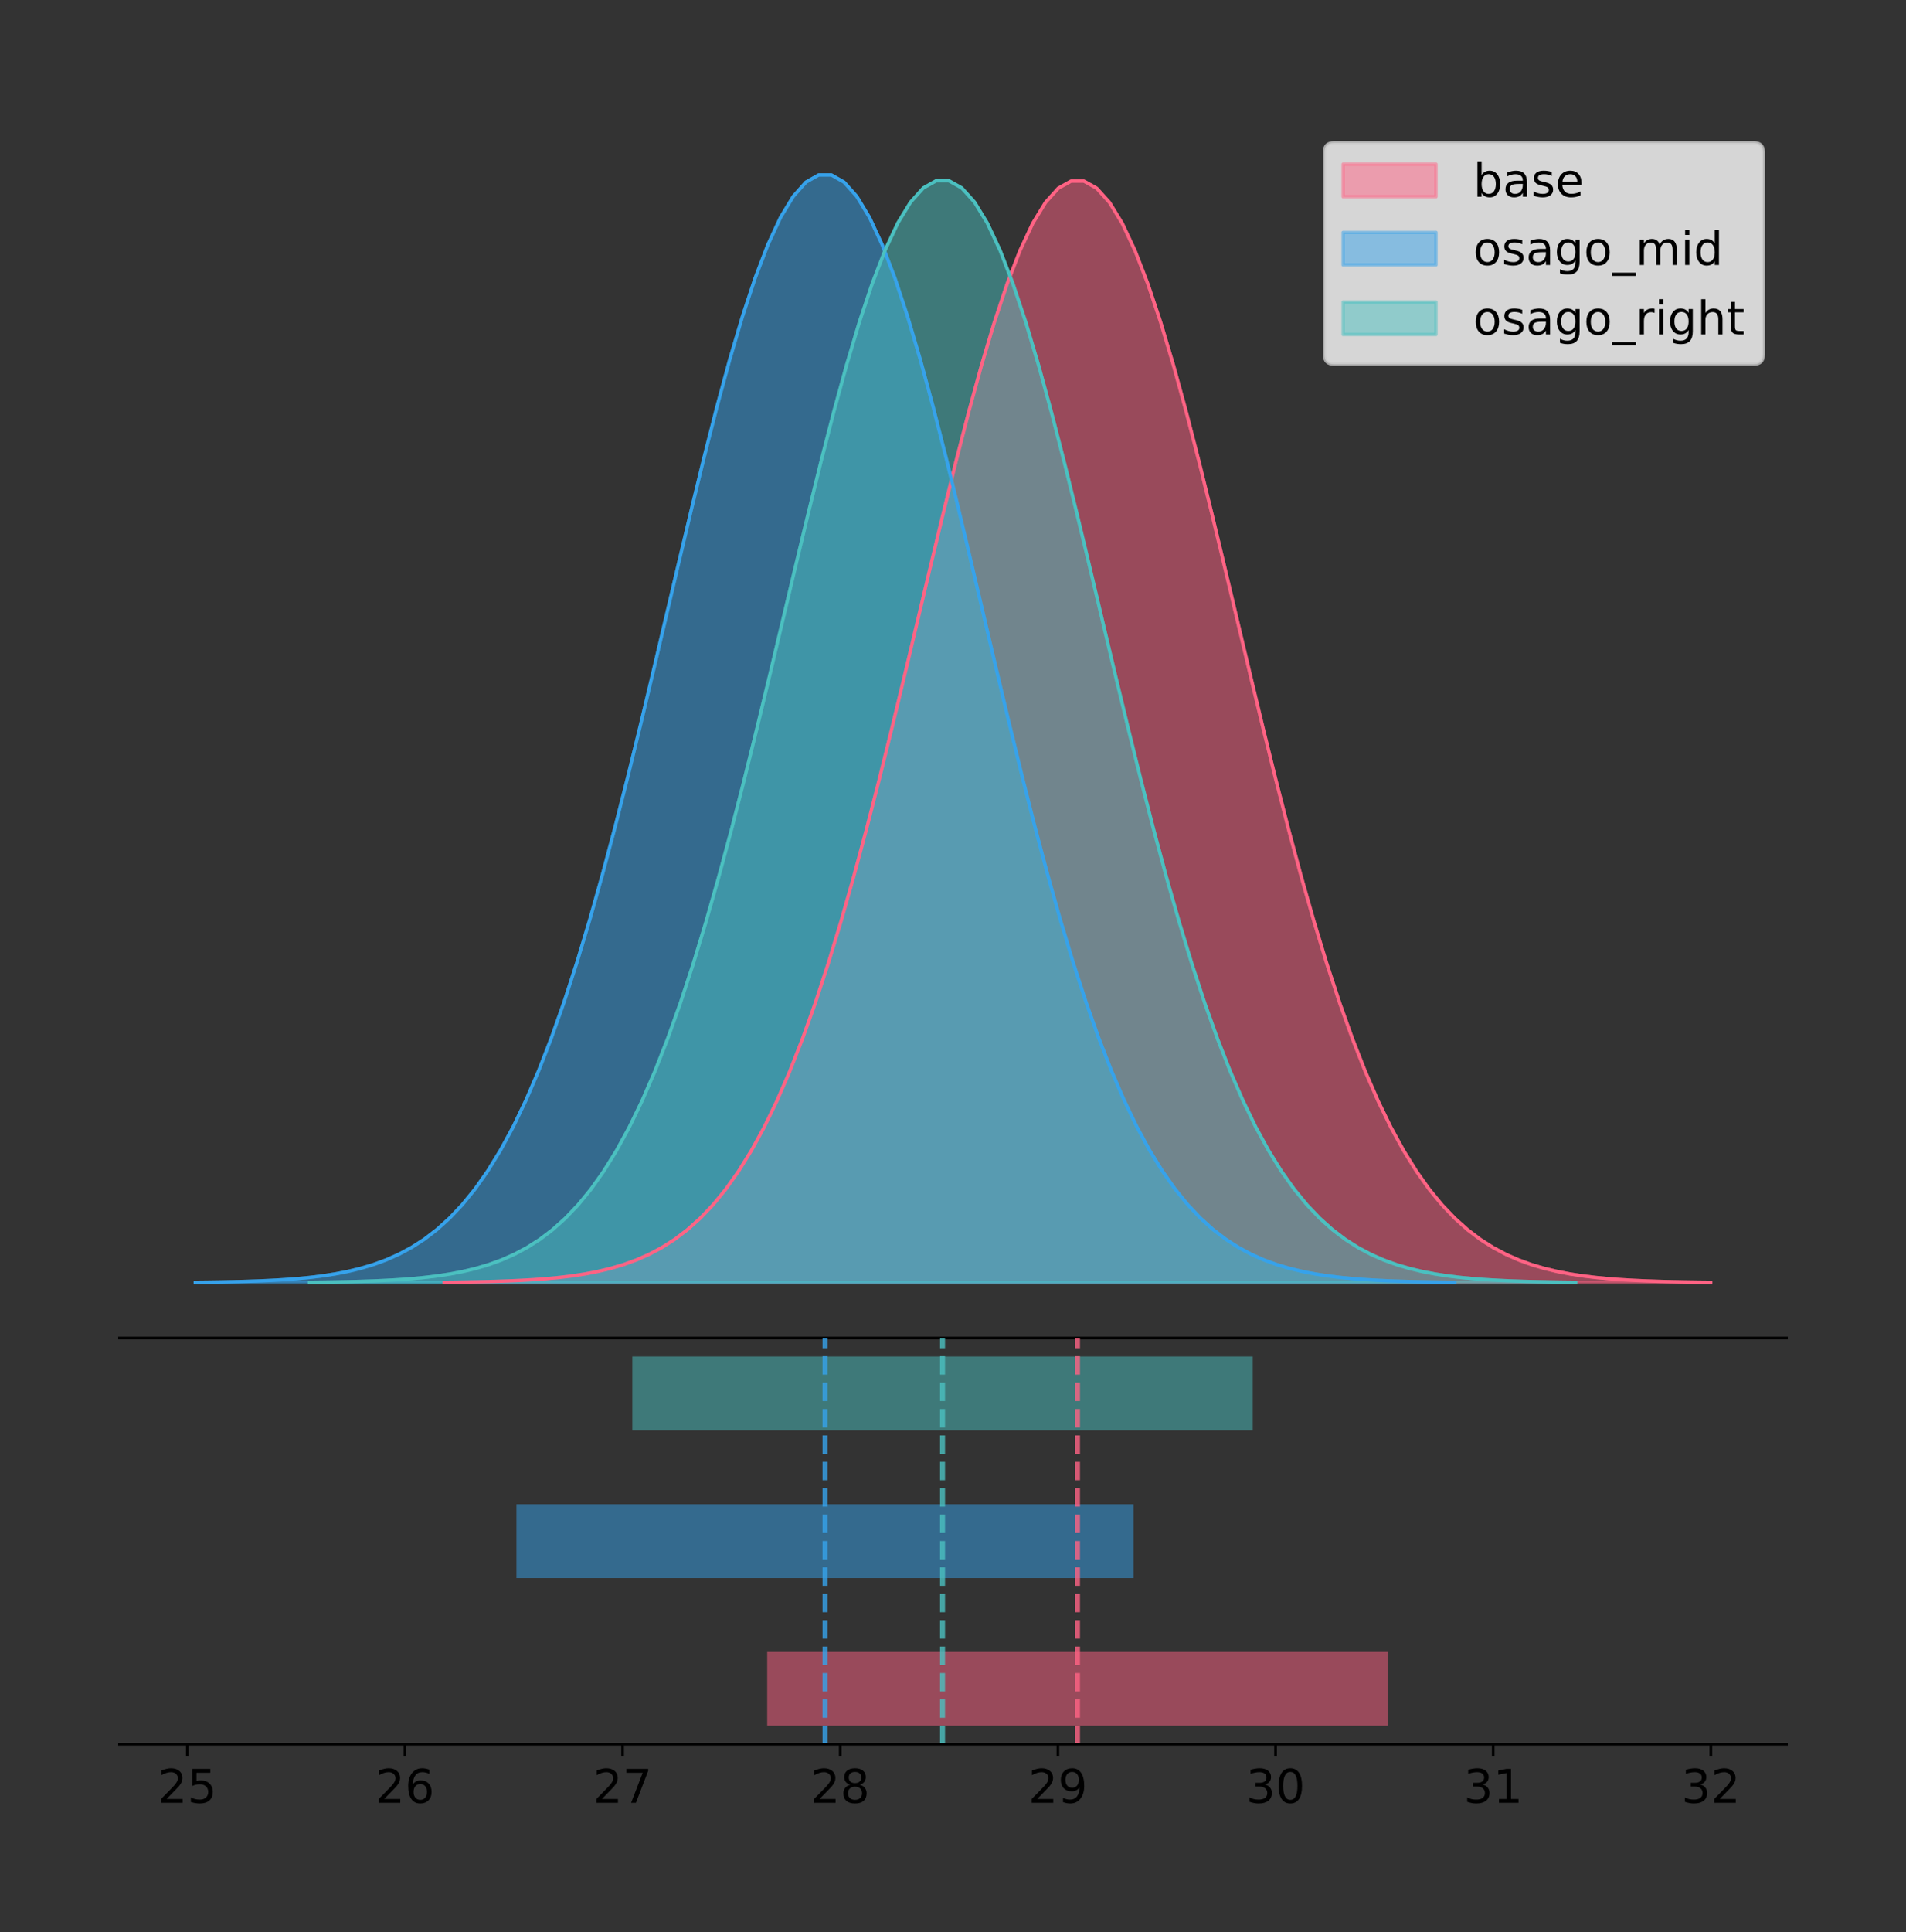 <?xml version="1.0" encoding="utf-8" standalone="no"?>
<!DOCTYPE svg PUBLIC "-//W3C//DTD SVG 1.1//EN"
  "http://www.w3.org/Graphics/SVG/1.1/DTD/svg11.dtd">
<!-- Created with matplotlib (https://matplotlib.org/) -->
<svg height="581.789pt" version="1.1" viewBox="0 0 574.2 581.789" width="574.2pt" xmlns="http://www.w3.org/2000/svg" xmlns:xlink="http://www.w3.org/1999/xlink">
 <rect x="0" y="0" width="574.2" height="581.789" fill="#333333" stroke="none"/>
 <defs>
  <style type="text/css">
*{stroke-linecap:butt;stroke-linejoin:round;}
  </style>
 </defs>
 <g id="figure_1">
  <g id="patch_1">
   <path d="M 0 581.789 
L 574.2 581.789 
L 574.2 0 
L 0 0 
z
" style="fill:none;"/>
  </g>
  <g id="axes_1">
   <g id="patch_2">
    <path d="M 36 402.93 
L 538.2 402.93 
L 538.2 36 
L 36 36 
z
" style="fill:none;"/>
   </g>
   <g id="PolyCollection_1">
    <defs>
     <path d="M 133.834 -195.538 
L 133.834 -195.649 
L 137.688 -195.691 
L 141.542 -195.748 
L 145.396 -195.823 
L 149.25 -195.923 
L 153.104 -196.055 
L 156.958 -196.227 
L 160.812 -196.45 
L 164.666 -196.738 
L 168.52 -197.106 
L 172.373 -197.574 
L 176.227 -198.164 
L 180.081 -198.904 
L 183.935 -199.824 
L 187.789 -200.96 
L 191.643 -202.352 
L 195.497 -204.046 
L 199.351 -206.092 
L 203.205 -208.545 
L 207.059 -211.463 
L 210.913 -214.909 
L 214.767 -218.948 
L 218.621 -223.645 
L 222.474 -229.064 
L 226.328 -235.267 
L 230.182 -242.312 
L 234.036 -250.249 
L 237.89 -259.115 
L 241.744 -268.937 
L 245.598 -279.724 
L 249.452 -291.469 
L 253.306 -304.141 
L 257.16 -317.687 
L 261.014 -332.028 
L 264.868 -347.06 
L 268.722 -362.652 
L 272.575 -378.65 
L 276.429 -394.873 
L 280.283 -411.121 
L 284.137 -427.176 
L 287.991 -442.806 
L 291.845 -457.774 
L 295.699 -471.837 
L 299.553 -484.759 
L 303.407 -496.316 
L 307.261 -506.298 
L 311.115 -514.522 
L 314.969 -520.833 
L 318.823 -525.109 
L 322.676 -527.268 
L 326.53 -527.268 
L 330.384 -525.109 
L 334.238 -520.833 
L 338.092 -514.522 
L 341.946 -506.298 
L 345.8 -496.316 
L 349.654 -484.759 
L 353.508 -471.837 
L 357.362 -457.774 
L 361.216 -442.806 
L 365.07 -427.176 
L 368.924 -411.121 
L 372.778 -394.873 
L 376.631 -378.65 
L 380.485 -362.652 
L 384.339 -347.06 
L 388.193 -332.028 
L 392.047 -317.687 
L 395.901 -304.141 
L 399.755 -291.469 
L 403.609 -279.724 
L 407.463 -268.937 
L 411.317 -259.115 
L 415.171 -250.249 
L 419.025 -242.312 
L 422.879 -235.267 
L 426.732 -229.064 
L 430.586 -223.645 
L 434.44 -218.948 
L 438.294 -214.909 
L 442.148 -211.463 
L 446.002 -208.545 
L 449.856 -206.092 
L 453.71 -204.046 
L 457.564 -202.352 
L 461.418 -200.96 
L 465.272 -199.824 
L 469.126 -198.904 
L 472.98 -198.164 
L 476.833 -197.574 
L 480.687 -197.106 
L 484.541 -196.738 
L 488.395 -196.45 
L 492.249 -196.227 
L 496.103 -196.055 
L 499.957 -195.923 
L 503.811 -195.823 
L 507.665 -195.748 
L 511.519 -195.691 
L 515.373 -195.649 
L 515.373 -195.538 
L 515.373 -195.538 
L 511.519 -195.538 
L 507.665 -195.538 
L 503.811 -195.538 
L 499.957 -195.538 
L 496.103 -195.538 
L 492.249 -195.538 
L 488.395 -195.538 
L 484.541 -195.538 
L 480.687 -195.538 
L 476.833 -195.538 
L 472.98 -195.538 
L 469.126 -195.538 
L 465.272 -195.538 
L 461.418 -195.538 
L 457.564 -195.538 
L 453.71 -195.538 
L 449.856 -195.538 
L 446.002 -195.538 
L 442.148 -195.538 
L 438.294 -195.538 
L 434.44 -195.538 
L 430.586 -195.538 
L 426.732 -195.538 
L 422.879 -195.538 
L 419.025 -195.538 
L 415.171 -195.538 
L 411.317 -195.538 
L 407.463 -195.538 
L 403.609 -195.538 
L 399.755 -195.538 
L 395.901 -195.538 
L 392.047 -195.538 
L 388.193 -195.538 
L 384.339 -195.538 
L 380.485 -195.538 
L 376.631 -195.538 
L 372.778 -195.538 
L 368.924 -195.538 
L 365.07 -195.538 
L 361.216 -195.538 
L 357.362 -195.538 
L 353.508 -195.538 
L 349.654 -195.538 
L 345.8 -195.538 
L 341.946 -195.538 
L 338.092 -195.538 
L 334.238 -195.538 
L 330.384 -195.538 
L 326.53 -195.538 
L 322.676 -195.538 
L 318.823 -195.538 
L 314.969 -195.538 
L 311.115 -195.538 
L 307.261 -195.538 
L 303.407 -195.538 
L 299.553 -195.538 
L 295.699 -195.538 
L 291.845 -195.538 
L 287.991 -195.538 
L 284.137 -195.538 
L 280.283 -195.538 
L 276.429 -195.538 
L 272.575 -195.538 
L 268.722 -195.538 
L 264.868 -195.538 
L 261.014 -195.538 
L 257.16 -195.538 
L 253.306 -195.538 
L 249.452 -195.538 
L 245.598 -195.538 
L 241.744 -195.538 
L 237.89 -195.538 
L 234.036 -195.538 
L 230.182 -195.538 
L 226.328 -195.538 
L 222.474 -195.538 
L 218.621 -195.538 
L 214.767 -195.538 
L 210.913 -195.538 
L 207.059 -195.538 
L 203.205 -195.538 
L 199.351 -195.538 
L 195.497 -195.538 
L 191.643 -195.538 
L 187.789 -195.538 
L 183.935 -195.538 
L 180.081 -195.538 
L 176.227 -195.538 
L 172.373 -195.538 
L 168.52 -195.538 
L 164.666 -195.538 
L 160.812 -195.538 
L 156.958 -195.538 
L 153.104 -195.538 
L 149.25 -195.538 
L 145.396 -195.538 
L 141.542 -195.538 
L 137.688 -195.538 
L 133.834 -195.538 
z
" id="m9337ab6b8d" style="stroke:#ff6384;stroke-opacity:0.5;"/>
    </defs>
    <g clip-path="url(#pf6f3ad13bd)">
     <use style="fill:#ff6384;fill-opacity:0.5;stroke:#ff6384;stroke-opacity:0.5;" x="0" xlink:href="#m9337ab6b8d" y="581.789"/>
    </g>
   </g>
   <g id="PolyCollection_2">
    <defs>
     <path d="M 58.827 -195.538 
L 58.827 -195.65 
L 62.66 -195.692 
L 66.493 -195.749 
L 70.325 -195.825 
L 74.158 -195.925 
L 77.99 -196.058 
L 81.823 -196.23 
L 85.656 -196.455 
L 89.488 -196.744 
L 93.321 -197.115 
L 97.154 -197.585 
L 100.986 -198.179 
L 104.819 -198.923 
L 108.652 -199.848 
L 112.484 -200.99 
L 116.317 -202.39 
L 120.149 -204.093 
L 123.982 -206.151 
L 127.815 -208.617 
L 131.647 -211.552 
L 135.48 -215.017 
L 139.313 -219.078 
L 143.145 -223.801 
L 146.978 -229.25 
L 150.811 -235.488 
L 154.643 -242.572 
L 158.476 -250.552 
L 162.308 -259.468 
L 166.141 -269.344 
L 169.974 -280.192 
L 173.806 -292.002 
L 177.639 -304.744 
L 181.472 -318.365 
L 185.304 -332.786 
L 189.137 -347.901 
L 192.97 -363.58 
L 196.802 -379.667 
L 200.635 -395.98 
L 204.467 -412.318 
L 208.3 -428.462 
L 212.133 -444.18 
L 215.965 -459.23 
L 219.798 -473.372 
L 223.631 -486.366 
L 227.463 -497.987 
L 231.296 -508.025 
L 235.129 -516.294 
L 238.961 -522.64 
L 242.794 -526.94 
L 246.626 -529.111 
L 250.459 -529.111 
L 254.292 -526.94 
L 258.124 -522.64 
L 261.957 -516.294 
L 265.79 -508.025 
L 269.622 -497.987 
L 273.455 -486.366 
L 277.287 -473.372 
L 281.12 -459.23 
L 284.953 -444.18 
L 288.785 -428.462 
L 292.618 -412.318 
L 296.451 -395.98 
L 300.283 -379.667 
L 304.116 -363.58 
L 307.949 -347.901 
L 311.781 -332.786 
L 315.614 -318.365 
L 319.446 -304.744 
L 323.279 -292.002 
L 327.112 -280.192 
L 330.944 -269.344 
L 334.777 -259.468 
L 338.61 -250.552 
L 342.442 -242.572 
L 346.275 -235.488 
L 350.108 -229.25 
L 353.94 -223.801 
L 357.773 -219.078 
L 361.605 -215.017 
L 365.438 -211.552 
L 369.271 -208.617 
L 373.103 -206.151 
L 376.936 -204.093 
L 380.769 -202.39 
L 384.601 -200.99 
L 388.434 -199.848 
L 392.267 -198.923 
L 396.099 -198.179 
L 399.932 -197.585 
L 403.764 -197.115 
L 407.597 -196.744 
L 411.43 -196.455 
L 415.262 -196.23 
L 419.095 -196.058 
L 422.928 -195.925 
L 426.76 -195.825 
L 430.593 -195.749 
L 434.426 -195.692 
L 438.258 -195.65 
L 438.258 -195.538 
L 438.258 -195.538 
L 434.426 -195.538 
L 430.593 -195.538 
L 426.76 -195.538 
L 422.928 -195.538 
L 419.095 -195.538 
L 415.262 -195.538 
L 411.43 -195.538 
L 407.597 -195.538 
L 403.764 -195.538 
L 399.932 -195.538 
L 396.099 -195.538 
L 392.267 -195.538 
L 388.434 -195.538 
L 384.601 -195.538 
L 380.769 -195.538 
L 376.936 -195.538 
L 373.103 -195.538 
L 369.271 -195.538 
L 365.438 -195.538 
L 361.605 -195.538 
L 357.773 -195.538 
L 353.94 -195.538 
L 350.108 -195.538 
L 346.275 -195.538 
L 342.442 -195.538 
L 338.61 -195.538 
L 334.777 -195.538 
L 330.944 -195.538 
L 327.112 -195.538 
L 323.279 -195.538 
L 319.446 -195.538 
L 315.614 -195.538 
L 311.781 -195.538 
L 307.949 -195.538 
L 304.116 -195.538 
L 300.283 -195.538 
L 296.451 -195.538 
L 292.618 -195.538 
L 288.785 -195.538 
L 284.953 -195.538 
L 281.12 -195.538 
L 277.287 -195.538 
L 273.455 -195.538 
L 269.622 -195.538 
L 265.79 -195.538 
L 261.957 -195.538 
L 258.124 -195.538 
L 254.292 -195.538 
L 250.459 -195.538 
L 246.626 -195.538 
L 242.794 -195.538 
L 238.961 -195.538 
L 235.129 -195.538 
L 231.296 -195.538 
L 227.463 -195.538 
L 223.631 -195.538 
L 219.798 -195.538 
L 215.965 -195.538 
L 212.133 -195.538 
L 208.3 -195.538 
L 204.467 -195.538 
L 200.635 -195.538 
L 196.802 -195.538 
L 192.97 -195.538 
L 189.137 -195.538 
L 185.304 -195.538 
L 181.472 -195.538 
L 177.639 -195.538 
L 173.806 -195.538 
L 169.974 -195.538 
L 166.141 -195.538 
L 162.308 -195.538 
L 158.476 -195.538 
L 154.643 -195.538 
L 150.811 -195.538 
L 146.978 -195.538 
L 143.145 -195.538 
L 139.313 -195.538 
L 135.48 -195.538 
L 131.647 -195.538 
L 127.815 -195.538 
L 123.982 -195.538 
L 120.149 -195.538 
L 116.317 -195.538 
L 112.484 -195.538 
L 108.652 -195.538 
L 104.819 -195.538 
L 100.986 -195.538 
L 97.154 -195.538 
L 93.321 -195.538 
L 89.488 -195.538 
L 85.656 -195.538 
L 81.823 -195.538 
L 77.99 -195.538 
L 74.158 -195.538 
L 70.325 -195.538 
L 66.493 -195.538 
L 62.66 -195.538 
L 58.827 -195.538 
z
" id="medd1bab3d3" style="stroke:#36a2eb;stroke-opacity:0.5;"/>
    </defs>
    <g clip-path="url(#pf6f3ad13bd)">
     <use style="fill:#36a2eb;fill-opacity:0.5;stroke:#36a2eb;stroke-opacity:0.5;" x="0" xlink:href="#medd1bab3d3" y="581.789"/>
    </g>
   </g>
   <g id="PolyCollection_3">
    <defs>
     <path d="M 93.234 -195.538 
L 93.234 -195.649 
L 97.086 -195.691 
L 100.939 -195.748 
L 104.792 -195.823 
L 108.645 -195.923 
L 112.498 -196.055 
L 116.351 -196.227 
L 120.204 -196.45 
L 124.056 -196.738 
L 127.909 -197.106 
L 131.762 -197.575 
L 135.615 -198.165 
L 139.468 -198.905 
L 143.321 -199.825 
L 147.174 -200.961 
L 151.026 -202.354 
L 154.879 -204.048 
L 158.732 -206.095 
L 162.585 -208.548 
L 166.438 -211.467 
L 170.291 -214.915 
L 174.144 -218.954 
L 177.997 -223.652 
L 181.849 -229.073 
L 185.702 -235.278 
L 189.555 -242.325 
L 193.408 -250.264 
L 197.261 -259.132 
L 201.114 -268.957 
L 204.967 -279.748 
L 208.819 -291.496 
L 212.672 -304.171 
L 216.525 -317.72 
L 220.378 -332.065 
L 224.231 -347.101 
L 228.084 -362.698 
L 231.937 -378.7 
L 235.79 -394.928 
L 239.642 -411.18 
L 243.495 -427.239 
L 247.348 -442.874 
L 251.201 -457.846 
L 255.054 -471.913 
L 258.907 -484.839 
L 262.76 -496.399 
L 266.612 -506.384 
L 270.465 -514.61 
L 274.318 -520.922 
L 278.171 -525.2 
L 282.024 -527.359 
L 285.877 -527.359 
L 289.73 -525.2 
L 293.582 -520.922 
L 297.435 -514.61 
L 301.288 -506.384 
L 305.141 -496.399 
L 308.994 -484.839 
L 312.847 -471.913 
L 316.7 -457.846 
L 320.553 -442.874 
L 324.405 -427.239 
L 328.258 -411.18 
L 332.111 -394.928 
L 335.964 -378.7 
L 339.817 -362.698 
L 343.67 -347.101 
L 347.523 -332.065 
L 351.375 -317.72 
L 355.228 -304.171 
L 359.081 -291.496 
L 362.934 -279.748 
L 366.787 -268.957 
L 370.64 -259.132 
L 374.493 -250.264 
L 378.345 -242.325 
L 382.198 -235.278 
L 386.051 -229.073 
L 389.904 -223.652 
L 393.757 -218.954 
L 397.61 -214.915 
L 401.463 -211.467 
L 405.316 -208.548 
L 409.168 -206.095 
L 413.021 -204.048 
L 416.874 -202.354 
L 420.727 -200.961 
L 424.58 -199.825 
L 428.433 -198.905 
L 432.286 -198.165 
L 436.138 -197.575 
L 439.991 -197.106 
L 443.844 -196.738 
L 447.697 -196.45 
L 451.55 -196.227 
L 455.403 -196.055 
L 459.256 -195.923 
L 463.109 -195.823 
L 466.961 -195.748 
L 470.814 -195.691 
L 474.667 -195.649 
L 474.667 -195.538 
L 474.667 -195.538 
L 470.814 -195.538 
L 466.961 -195.538 
L 463.109 -195.538 
L 459.256 -195.538 
L 455.403 -195.538 
L 451.55 -195.538 
L 447.697 -195.538 
L 443.844 -195.538 
L 439.991 -195.538 
L 436.138 -195.538 
L 432.286 -195.538 
L 428.433 -195.538 
L 424.58 -195.538 
L 420.727 -195.538 
L 416.874 -195.538 
L 413.021 -195.538 
L 409.168 -195.538 
L 405.316 -195.538 
L 401.463 -195.538 
L 397.61 -195.538 
L 393.757 -195.538 
L 389.904 -195.538 
L 386.051 -195.538 
L 382.198 -195.538 
L 378.345 -195.538 
L 374.493 -195.538 
L 370.64 -195.538 
L 366.787 -195.538 
L 362.934 -195.538 
L 359.081 -195.538 
L 355.228 -195.538 
L 351.375 -195.538 
L 347.523 -195.538 
L 343.67 -195.538 
L 339.817 -195.538 
L 335.964 -195.538 
L 332.111 -195.538 
L 328.258 -195.538 
L 324.405 -195.538 
L 320.553 -195.538 
L 316.7 -195.538 
L 312.847 -195.538 
L 308.994 -195.538 
L 305.141 -195.538 
L 301.288 -195.538 
L 297.435 -195.538 
L 293.582 -195.538 
L 289.73 -195.538 
L 285.877 -195.538 
L 282.024 -195.538 
L 278.171 -195.538 
L 274.318 -195.538 
L 270.465 -195.538 
L 266.612 -195.538 
L 262.76 -195.538 
L 258.907 -195.538 
L 255.054 -195.538 
L 251.201 -195.538 
L 247.348 -195.538 
L 243.495 -195.538 
L 239.642 -195.538 
L 235.79 -195.538 
L 231.937 -195.538 
L 228.084 -195.538 
L 224.231 -195.538 
L 220.378 -195.538 
L 216.525 -195.538 
L 212.672 -195.538 
L 208.819 -195.538 
L 204.967 -195.538 
L 201.114 -195.538 
L 197.261 -195.538 
L 193.408 -195.538 
L 189.555 -195.538 
L 185.702 -195.538 
L 181.849 -195.538 
L 177.997 -195.538 
L 174.144 -195.538 
L 170.291 -195.538 
L 166.438 -195.538 
L 162.585 -195.538 
L 158.732 -195.538 
L 154.879 -195.538 
L 151.026 -195.538 
L 147.174 -195.538 
L 143.321 -195.538 
L 139.468 -195.538 
L 135.615 -195.538 
L 131.762 -195.538 
L 127.909 -195.538 
L 124.056 -195.538 
L 120.204 -195.538 
L 116.351 -195.538 
L 112.498 -195.538 
L 108.645 -195.538 
L 104.792 -195.538 
L 100.939 -195.538 
L 97.086 -195.538 
L 93.234 -195.538 
z
" id="mba14b634a4" style="stroke:#4bc0c0;stroke-opacity:0.5;"/>
    </defs>
    <g clip-path="url(#pf6f3ad13bd)">
     <use style="fill:#4bc0c0;fill-opacity:0.5;stroke:#4bc0c0;stroke-opacity:0.5;" x="0" xlink:href="#mba14b634a4" y="581.789"/>
    </g>
   </g>
   <g id="line2d_1">
    <path clip-path="url(#pf6f3ad13bd)" d="M 133.834 386.14 
L 137.688 386.098 
L 141.542 386.042 
L 145.396 385.966 
L 149.25 385.866 
L 153.104 385.735 
L 156.958 385.563 
L 160.812 385.339 
L 164.666 385.052 
L 168.52 384.683 
L 172.373 384.215 
L 176.227 383.625 
L 180.081 382.885 
L 183.935 381.965 
L 187.789 380.829 
L 191.643 379.437 
L 195.497 377.743 
L 199.351 375.697 
L 203.205 373.245 
L 207.059 370.326 
L 210.913 366.88 
L 214.767 362.841 
L 218.621 358.145 
L 222.474 352.726 
L 226.328 346.522 
L 230.182 339.477 
L 234.036 331.541 
L 237.89 322.675 
L 241.744 312.853 
L 245.598 302.065 
L 249.452 290.32 
L 253.306 277.648 
L 257.16 264.103 
L 261.014 249.762 
L 264.868 234.73 
L 268.722 219.137 
L 272.575 203.14 
L 276.429 186.917 
L 280.283 170.669 
L 284.137 154.614 
L 287.991 138.983 
L 291.845 124.016 
L 295.699 109.953 
L 299.553 97.03 
L 303.407 85.473 
L 307.261 75.491 
L 311.115 67.267 
L 314.969 60.957 
L 318.823 56.68 
L 322.676 54.521 
L 326.53 54.521 
L 330.384 56.68 
L 334.238 60.957 
L 338.092 67.267 
L 341.946 75.491 
L 345.8 85.473 
L 349.654 97.03 
L 353.508 109.953 
L 357.362 124.016 
L 361.216 138.983 
L 365.07 154.614 
L 368.924 170.669 
L 372.778 186.917 
L 376.631 203.14 
L 380.485 219.137 
L 384.339 234.73 
L 388.193 249.762 
L 392.047 264.103 
L 395.901 277.648 
L 399.755 290.32 
L 403.609 302.065 
L 407.463 312.853 
L 411.317 322.675 
L 415.171 331.541 
L 419.025 339.477 
L 422.879 346.522 
L 426.732 352.726 
L 430.586 358.145 
L 434.44 362.841 
L 438.294 366.88 
L 442.148 370.326 
L 446.002 373.245 
L 449.856 375.697 
L 453.71 377.743 
L 457.564 379.437 
L 461.418 380.829 
L 465.272 381.965 
L 469.126 382.885 
L 472.98 383.625 
L 476.833 384.215 
L 480.687 384.683 
L 484.541 385.052 
L 488.395 385.339 
L 492.249 385.563 
L 496.103 385.735 
L 499.957 385.866 
L 503.811 385.966 
L 507.665 386.042 
L 511.519 386.098 
L 515.373 386.14 
" style="fill:none;stroke:#ff6384;stroke-linecap:square;"/>
   </g>
   <g id="line2d_2">
    <path clip-path="url(#pf6f3ad13bd)" d="M 58.827 386.139 
L 62.66 386.097 
L 66.493 386.04 
L 70.325 385.965 
L 74.158 385.864 
L 77.99 385.732 
L 81.823 385.559 
L 85.656 385.334 
L 89.488 385.045 
L 93.321 384.675 
L 97.154 384.204 
L 100.986 383.61 
L 104.819 382.867 
L 108.652 381.941 
L 112.484 380.799 
L 116.317 379.399 
L 120.149 377.696 
L 123.982 375.639 
L 127.815 373.172 
L 131.647 370.238 
L 135.48 366.772 
L 139.313 362.711 
L 143.145 357.989 
L 146.978 352.539 
L 150.811 346.301 
L 154.643 339.217 
L 158.476 331.237 
L 162.308 322.322 
L 166.141 312.445 
L 169.974 301.597 
L 173.806 289.787 
L 177.639 277.045 
L 181.472 263.424 
L 185.304 249.004 
L 189.137 233.888 
L 192.97 218.209 
L 196.802 202.123 
L 200.635 185.809 
L 204.467 169.471 
L 208.3 153.327 
L 212.133 137.61 
L 215.965 122.559 
L 219.798 108.418 
L 223.631 95.423 
L 227.463 83.803 
L 231.296 73.765 
L 235.129 65.495 
L 238.961 59.15 
L 242.794 54.85 
L 246.626 52.679 
L 250.459 52.679 
L 254.292 54.85 
L 258.124 59.15 
L 261.957 65.495 
L 265.79 73.765 
L 269.622 83.803 
L 273.455 95.423 
L 277.287 108.418 
L 281.12 122.559 
L 284.953 137.61 
L 288.785 153.327 
L 292.618 169.471 
L 296.451 185.809 
L 300.283 202.123 
L 304.116 218.209 
L 307.949 233.888 
L 311.781 249.004 
L 315.614 263.424 
L 319.446 277.045 
L 323.279 289.787 
L 327.112 301.597 
L 330.944 312.445 
L 334.777 322.322 
L 338.61 331.237 
L 342.442 339.217 
L 346.275 346.301 
L 350.108 352.539 
L 353.94 357.989 
L 357.773 362.711 
L 361.605 366.772 
L 365.438 370.238 
L 369.271 373.172 
L 373.103 375.639 
L 376.936 377.696 
L 380.769 379.399 
L 384.601 380.799 
L 388.434 381.941 
L 392.267 382.867 
L 396.099 383.61 
L 399.932 384.204 
L 403.764 384.675 
L 407.597 385.045 
L 411.43 385.334 
L 415.262 385.559 
L 419.095 385.732 
L 422.928 385.864 
L 426.76 385.965 
L 430.593 386.04 
L 434.426 386.097 
L 438.258 386.139 
" style="fill:none;stroke:#36a2eb;stroke-linecap:square;"/>
   </g>
   <g id="line2d_3">
    <path clip-path="url(#pf6f3ad13bd)" d="M 93.234 386.14 
L 97.086 386.098 
L 100.939 386.041 
L 104.792 385.966 
L 108.645 385.866 
L 112.498 385.735 
L 116.351 385.563 
L 120.204 385.339 
L 124.056 385.051 
L 127.909 384.683 
L 131.762 384.215 
L 135.615 383.624 
L 139.468 382.884 
L 143.321 381.964 
L 147.174 380.828 
L 151.026 379.435 
L 154.879 377.741 
L 158.732 375.694 
L 162.585 373.241 
L 166.438 370.322 
L 170.291 366.875 
L 174.144 362.835 
L 177.997 358.137 
L 181.849 352.716 
L 185.702 346.511 
L 189.555 339.464 
L 193.408 331.526 
L 197.261 322.657 
L 201.114 312.833 
L 204.967 302.042 
L 208.819 290.294 
L 212.672 277.618 
L 216.525 264.069 
L 220.378 249.724 
L 224.231 234.688 
L 228.084 219.091 
L 231.937 203.089 
L 235.79 186.862 
L 239.642 170.609 
L 243.495 154.55 
L 247.348 138.915 
L 251.201 123.944 
L 255.054 109.876 
L 258.907 96.95 
L 262.76 85.391 
L 266.612 75.405 
L 270.465 67.179 
L 274.318 60.867 
L 278.171 56.59 
L 282.024 54.43 
L 285.877 54.43 
L 289.73 56.59 
L 293.582 60.867 
L 297.435 67.179 
L 301.288 75.405 
L 305.141 85.391 
L 308.994 96.95 
L 312.847 109.876 
L 316.7 123.944 
L 320.553 138.915 
L 324.405 154.55 
L 328.258 170.609 
L 332.111 186.862 
L 335.964 203.089 
L 339.817 219.091 
L 343.67 234.688 
L 347.523 249.724 
L 351.375 264.069 
L 355.228 277.618 
L 359.081 290.294 
L 362.934 302.042 
L 366.787 312.833 
L 370.64 322.657 
L 374.493 331.526 
L 378.345 339.464 
L 382.198 346.511 
L 386.051 352.716 
L 389.904 358.137 
L 393.757 362.835 
L 397.61 366.875 
L 401.463 370.322 
L 405.316 373.241 
L 409.168 375.694 
L 413.021 377.741 
L 416.874 379.435 
L 420.727 380.828 
L 424.58 381.964 
L 428.433 382.884 
L 432.286 383.624 
L 436.138 384.215 
L 439.991 384.683 
L 443.844 385.051 
L 447.697 385.339 
L 451.55 385.563 
L 455.403 385.735 
L 459.256 385.866 
L 463.109 385.966 
L 466.961 386.041 
L 470.814 386.098 
L 474.667 386.14 
" style="fill:none;stroke:#4bc0c0;stroke-linecap:square;"/>
   </g>
   <g id="patch_3">
    <path d="M 36 402.93 
L 538.2 402.93 
" style="fill:none;stroke:#000000;stroke-linecap:square;stroke-linejoin:miter;stroke-width:0.8;"/>
   </g>
   <g id="legend_1">
    <g id="patch_4">
     <path d="M 401.814 109.627 
L 528.4 109.627 
Q 531.2 109.627 531.2 106.827 
L 531.2 45.8 
Q 531.2 43 528.4 43 
L 401.814 43 
Q 399.014 43 399.014 45.8 
L 399.014 106.827 
Q 399.014 109.627 401.814 109.627 
z
" style="fill:#ffffff;opacity:0.8;stroke:#cccccc;stroke-linejoin:miter;"/>
    </g>
    <g id="patch_5">
     <path d="M 404.614 59.238 
L 432.614 59.238 
L 432.614 49.438 
L 404.614 49.438 
z
" style="fill:#ff6384;opacity:0.5;stroke:#ff6384;stroke-linejoin:miter;"/>
    </g>
    <g id="text_1">
     <!-- base -->
     <defs>
      <path d="M 48.688 27.297 
Q 48.688 37.203 44.609 42.844 
Q 40.531 48.484 33.406 48.484 
Q 26.266 48.484 22.188 42.844 
Q 18.109 37.203 18.109 27.297 
Q 18.109 17.391 22.188 11.75 
Q 26.266 6.109 33.406 6.109 
Q 40.531 6.109 44.609 11.75 
Q 48.688 17.391 48.688 27.297 
z
M 18.109 46.391 
Q 20.953 51.266 25.266 53.625 
Q 29.594 56 35.594 56 
Q 45.562 56 51.781 48.094 
Q 58.016 40.188 58.016 27.297 
Q 58.016 14.406 51.781 6.484 
Q 45.562 -1.422 35.594 -1.422 
Q 29.594 -1.422 25.266 0.953 
Q 20.953 3.328 18.109 8.203 
L 18.109 0 
L 9.078 0 
L 9.078 75.984 
L 18.109 75.984 
z
" id="DejaVuSans-98"/>
      <path d="M 34.281 27.484 
Q 23.391 27.484 19.188 25 
Q 14.984 22.516 14.984 16.5 
Q 14.984 11.719 18.141 8.906 
Q 21.297 6.109 26.703 6.109 
Q 34.188 6.109 38.703 11.406 
Q 43.219 16.703 43.219 25.484 
L 43.219 27.484 
z
M 52.203 31.203 
L 52.203 0 
L 43.219 0 
L 43.219 8.297 
Q 40.141 3.328 35.547 0.953 
Q 30.953 -1.422 24.312 -1.422 
Q 15.922 -1.422 10.953 3.297 
Q 6 8.016 6 15.922 
Q 6 25.141 12.172 29.828 
Q 18.359 34.516 30.609 34.516 
L 43.219 34.516 
L 43.219 35.406 
Q 43.219 41.609 39.141 45 
Q 35.062 48.391 27.688 48.391 
Q 23 48.391 18.547 47.266 
Q 14.109 46.141 10.016 43.891 
L 10.016 52.203 
Q 14.938 54.109 19.578 55.047 
Q 24.219 56 28.609 56 
Q 40.484 56 46.344 49.844 
Q 52.203 43.703 52.203 31.203 
z
" id="DejaVuSans-97"/>
      <path d="M 44.281 53.078 
L 44.281 44.578 
Q 40.484 46.531 36.375 47.5 
Q 32.281 48.484 27.875 48.484 
Q 21.188 48.484 17.844 46.438 
Q 14.5 44.391 14.5 40.281 
Q 14.5 37.156 16.891 35.375 
Q 19.281 33.594 26.516 31.984 
L 29.594 31.297 
Q 39.156 29.25 43.188 25.516 
Q 47.219 21.781 47.219 15.094 
Q 47.219 7.469 41.188 3.016 
Q 35.156 -1.422 24.609 -1.422 
Q 20.219 -1.422 15.453 -0.562 
Q 10.688 0.297 5.422 2 
L 5.422 11.281 
Q 10.406 8.688 15.234 7.391 
Q 20.062 6.109 24.812 6.109 
Q 31.156 6.109 34.562 8.281 
Q 37.984 10.453 37.984 14.406 
Q 37.984 18.062 35.516 20.016 
Q 33.062 21.969 24.703 23.781 
L 21.578 24.516 
Q 13.234 26.266 9.516 29.906 
Q 5.812 33.547 5.812 39.891 
Q 5.812 47.609 11.281 51.797 
Q 16.75 56 26.812 56 
Q 31.781 56 36.172 55.266 
Q 40.578 54.547 44.281 53.078 
z
" id="DejaVuSans-115"/>
      <path d="M 56.203 29.594 
L 56.203 25.203 
L 14.891 25.203 
Q 15.484 15.922 20.484 11.062 
Q 25.484 6.203 34.422 6.203 
Q 39.594 6.203 44.453 7.469 
Q 49.312 8.734 54.109 11.281 
L 54.109 2.781 
Q 49.266 0.734 44.188 -0.344 
Q 39.109 -1.422 33.891 -1.422 
Q 20.797 -1.422 13.156 6.188 
Q 5.516 13.812 5.516 26.812 
Q 5.516 40.234 12.766 48.109 
Q 20.016 56 32.328 56 
Q 43.359 56 49.781 48.891 
Q 56.203 41.797 56.203 29.594 
z
M 47.219 32.234 
Q 47.125 39.594 43.094 43.984 
Q 39.062 48.391 32.422 48.391 
Q 24.906 48.391 20.391 44.141 
Q 15.875 39.891 15.188 32.172 
z
" id="DejaVuSans-101"/>
     </defs>
     <g transform="translate(443.814 59.238)scale(0.14 -0.14)">
      <use xlink:href="#DejaVuSans-98"/>
      <use x="63.477" xlink:href="#DejaVuSans-97"/>
      <use x="124.756" xlink:href="#DejaVuSans-115"/>
      <use x="176.855" xlink:href="#DejaVuSans-101"/>
     </g>
    </g>
    <g id="patch_6">
     <path d="M 404.614 79.787 
L 432.614 79.787 
L 432.614 69.987 
L 404.614 69.987 
z
" style="fill:#36a2eb;opacity:0.5;stroke:#36a2eb;stroke-linejoin:miter;"/>
    </g>
    <g id="text_2">
     <!-- osago_mid -->
     <defs>
      <path d="M 30.609 48.391 
Q 23.391 48.391 19.188 42.75 
Q 14.984 37.109 14.984 27.297 
Q 14.984 17.484 19.156 11.844 
Q 23.344 6.203 30.609 6.203 
Q 37.797 6.203 41.984 11.859 
Q 46.188 17.531 46.188 27.297 
Q 46.188 37.016 41.984 42.703 
Q 37.797 48.391 30.609 48.391 
z
M 30.609 56 
Q 42.328 56 49.016 48.375 
Q 55.719 40.766 55.719 27.297 
Q 55.719 13.875 49.016 6.219 
Q 42.328 -1.422 30.609 -1.422 
Q 18.844 -1.422 12.172 6.219 
Q 5.516 13.875 5.516 27.297 
Q 5.516 40.766 12.172 48.375 
Q 18.844 56 30.609 56 
z
" id="DejaVuSans-111"/>
      <path d="M 45.406 27.984 
Q 45.406 37.75 41.375 43.109 
Q 37.359 48.484 30.078 48.484 
Q 22.859 48.484 18.828 43.109 
Q 14.797 37.75 14.797 27.984 
Q 14.797 18.266 18.828 12.891 
Q 22.859 7.516 30.078 7.516 
Q 37.359 7.516 41.375 12.891 
Q 45.406 18.266 45.406 27.984 
z
M 54.391 6.781 
Q 54.391 -7.172 48.188 -13.984 
Q 42 -20.797 29.203 -20.797 
Q 24.469 -20.797 20.266 -20.094 
Q 16.062 -19.391 12.109 -17.922 
L 12.109 -9.188 
Q 16.062 -11.328 19.922 -12.344 
Q 23.781 -13.375 27.781 -13.375 
Q 36.625 -13.375 41.016 -8.766 
Q 45.406 -4.156 45.406 5.172 
L 45.406 9.625 
Q 42.625 4.781 38.281 2.391 
Q 33.938 0 27.875 0 
Q 17.828 0 11.672 7.656 
Q 5.516 15.328 5.516 27.984 
Q 5.516 40.672 11.672 48.328 
Q 17.828 56 27.875 56 
Q 33.938 56 38.281 53.609 
Q 42.625 51.219 45.406 46.391 
L 45.406 54.688 
L 54.391 54.688 
z
" id="DejaVuSans-103"/>
      <path d="M 50.984 -16.609 
L 50.984 -23.578 
L -0.984 -23.578 
L -0.984 -16.609 
z
" id="DejaVuSans-95"/>
      <path d="M 52 44.188 
Q 55.375 50.25 60.062 53.125 
Q 64.75 56 71.094 56 
Q 79.641 56 84.281 50.016 
Q 88.922 44.047 88.922 33.016 
L 88.922 0 
L 79.891 0 
L 79.891 32.719 
Q 79.891 40.578 77.094 44.375 
Q 74.312 48.188 68.609 48.188 
Q 61.625 48.188 57.562 43.547 
Q 53.516 38.922 53.516 30.906 
L 53.516 0 
L 44.484 0 
L 44.484 32.719 
Q 44.484 40.625 41.703 44.406 
Q 38.922 48.188 33.109 48.188 
Q 26.219 48.188 22.156 43.531 
Q 18.109 38.875 18.109 30.906 
L 18.109 0 
L 9.078 0 
L 9.078 54.688 
L 18.109 54.688 
L 18.109 46.188 
Q 21.188 51.219 25.484 53.609 
Q 29.781 56 35.688 56 
Q 41.656 56 45.828 52.969 
Q 50 49.953 52 44.188 
z
" id="DejaVuSans-109"/>
      <path d="M 9.422 54.688 
L 18.406 54.688 
L 18.406 0 
L 9.422 0 
z
M 9.422 75.984 
L 18.406 75.984 
L 18.406 64.594 
L 9.422 64.594 
z
" id="DejaVuSans-105"/>
      <path d="M 45.406 46.391 
L 45.406 75.984 
L 54.391 75.984 
L 54.391 0 
L 45.406 0 
L 45.406 8.203 
Q 42.578 3.328 38.25 0.953 
Q 33.938 -1.422 27.875 -1.422 
Q 17.969 -1.422 11.734 6.484 
Q 5.516 14.406 5.516 27.297 
Q 5.516 40.188 11.734 48.094 
Q 17.969 56 27.875 56 
Q 33.938 56 38.25 53.625 
Q 42.578 51.266 45.406 46.391 
z
M 14.797 27.297 
Q 14.797 17.391 18.875 11.75 
Q 22.953 6.109 30.078 6.109 
Q 37.203 6.109 41.297 11.75 
Q 45.406 17.391 45.406 27.297 
Q 45.406 37.203 41.297 42.844 
Q 37.203 48.484 30.078 48.484 
Q 22.953 48.484 18.875 42.844 
Q 14.797 37.203 14.797 27.297 
z
" id="DejaVuSans-100"/>
     </defs>
     <g transform="translate(443.814 79.787)scale(0.14 -0.14)">
      <use xlink:href="#DejaVuSans-111"/>
      <use x="61.182" xlink:href="#DejaVuSans-115"/>
      <use x="113.281" xlink:href="#DejaVuSans-97"/>
      <use x="174.561" xlink:href="#DejaVuSans-103"/>
      <use x="238.037" xlink:href="#DejaVuSans-111"/>
      <use x="299.219" xlink:href="#DejaVuSans-95"/>
      <use x="349.219" xlink:href="#DejaVuSans-109"/>
      <use x="446.631" xlink:href="#DejaVuSans-105"/>
      <use x="474.414" xlink:href="#DejaVuSans-100"/>
     </g>
    </g>
    <g id="patch_7">
     <path d="M 404.614 100.726 
L 432.614 100.726 
L 432.614 90.926 
L 404.614 90.926 
z
" style="fill:#4bc0c0;opacity:0.5;stroke:#4bc0c0;stroke-linejoin:miter;"/>
    </g>
    <g id="text_3">
     <!-- osago_right -->
     <defs>
      <path d="M 41.109 46.297 
Q 39.594 47.172 37.812 47.578 
Q 36.031 48 33.891 48 
Q 26.266 48 22.188 43.047 
Q 18.109 38.094 18.109 28.812 
L 18.109 0 
L 9.078 0 
L 9.078 54.688 
L 18.109 54.688 
L 18.109 46.188 
Q 20.953 51.172 25.484 53.578 
Q 30.031 56 36.531 56 
Q 37.453 56 38.578 55.875 
Q 39.703 55.766 41.062 55.516 
z
" id="DejaVuSans-114"/>
      <path d="M 54.891 33.016 
L 54.891 0 
L 45.906 0 
L 45.906 32.719 
Q 45.906 40.484 42.875 44.328 
Q 39.844 48.188 33.797 48.188 
Q 26.516 48.188 22.312 43.547 
Q 18.109 38.922 18.109 30.906 
L 18.109 0 
L 9.078 0 
L 9.078 75.984 
L 18.109 75.984 
L 18.109 46.188 
Q 21.344 51.125 25.703 53.562 
Q 30.078 56 35.797 56 
Q 45.219 56 50.047 50.172 
Q 54.891 44.344 54.891 33.016 
z
" id="DejaVuSans-104"/>
      <path d="M 18.312 70.219 
L 18.312 54.688 
L 36.812 54.688 
L 36.812 47.703 
L 18.312 47.703 
L 18.312 18.016 
Q 18.312 11.328 20.141 9.422 
Q 21.969 7.516 27.594 7.516 
L 36.812 7.516 
L 36.812 0 
L 27.594 0 
Q 17.188 0 13.234 3.875 
Q 9.281 7.766 9.281 18.016 
L 9.281 47.703 
L 2.688 47.703 
L 2.688 54.688 
L 9.281 54.688 
L 9.281 70.219 
z
" id="DejaVuSans-116"/>
     </defs>
     <g transform="translate(443.814 100.726)scale(0.14 -0.14)">
      <use xlink:href="#DejaVuSans-111"/>
      <use x="61.182" xlink:href="#DejaVuSans-115"/>
      <use x="113.281" xlink:href="#DejaVuSans-97"/>
      <use x="174.561" xlink:href="#DejaVuSans-103"/>
      <use x="238.037" xlink:href="#DejaVuSans-111"/>
      <use x="299.219" xlink:href="#DejaVuSans-95"/>
      <use x="349.219" xlink:href="#DejaVuSans-114"/>
      <use x="390.332" xlink:href="#DejaVuSans-105"/>
      <use x="418.115" xlink:href="#DejaVuSans-103"/>
      <use x="481.592" xlink:href="#DejaVuSans-104"/>
      <use x="544.971" xlink:href="#DejaVuSans-116"/>
     </g>
    </g>
   </g>
  </g>
  <g id="axes_2">
   <g id="patch_8">
    <path d="M 36 525.24 
L 538.2 525.24 
L 538.2 402.93 
L 36 402.93 
z
" style="fill:none;"/>
   </g>
   <g id="patch_9">
    <path clip-path="url(#pb33d5afa20)" d="M 231.127 519.68 
L 418.08 519.68 
L 418.08 497.442 
L 231.127 497.442 
z
" style="fill:#ff6384;opacity:0.5;"/>
   </g>
   <g id="patch_10">
    <path clip-path="url(#pb33d5afa20)" d="M 155.582 475.204 
L 341.503 475.204 
L 341.503 452.966 
L 155.582 452.966 
z
" style="fill:#36a2eb;opacity:0.5;"/>
   </g>
   <g id="patch_11">
    <path clip-path="url(#pb33d5afa20)" d="M 190.499 430.728 
L 377.402 430.728 
L 377.402 408.49 
L 190.499 408.49 
z
" style="fill:#4bc0c0;opacity:0.5;"/>
   </g>
   <g id="matplotlib.axis_1">
    <g id="xtick_1">
     <g id="line2d_4">
      <defs>
       <path d="M 0 0 
L 0 3.5 
" id="m9004b2f371" style="stroke:#000000;stroke-width:0.8;"/>
      </defs>
      <g>
       <use style="stroke:#000000;stroke-width:0.8;" x="56.424" xlink:href="#m9004b2f371" y="525.24"/>
      </g>
     </g>
     <g id="text_4">
      <!-- 25 -->
      <defs>
       <path d="M 19.188 8.297 
L 53.609 8.297 
L 53.609 0 
L 7.328 0 
L 7.328 8.297 
Q 12.938 14.109 22.625 23.891 
Q 32.328 33.688 34.812 36.531 
Q 39.547 41.844 41.422 45.531 
Q 43.312 49.219 43.312 52.781 
Q 43.312 58.594 39.234 62.25 
Q 35.156 65.922 28.609 65.922 
Q 23.969 65.922 18.812 64.312 
Q 13.672 62.703 7.812 59.422 
L 7.812 69.391 
Q 13.766 71.781 18.938 73 
Q 24.125 74.219 28.422 74.219 
Q 39.75 74.219 46.484 68.547 
Q 53.219 62.891 53.219 53.422 
Q 53.219 48.922 51.531 44.891 
Q 49.859 40.875 45.406 35.406 
Q 44.188 33.984 37.641 27.219 
Q 31.109 20.453 19.188 8.297 
z
" id="DejaVuSans-50"/>
       <path d="M 10.797 72.906 
L 49.516 72.906 
L 49.516 64.594 
L 19.828 64.594 
L 19.828 46.734 
Q 21.969 47.469 24.109 47.828 
Q 26.266 48.188 28.422 48.188 
Q 40.625 48.188 47.75 41.5 
Q 54.891 34.812 54.891 23.391 
Q 54.891 11.625 47.562 5.094 
Q 40.234 -1.422 26.906 -1.422 
Q 22.312 -1.422 17.547 -0.641 
Q 12.797 0.141 7.719 1.703 
L 7.719 11.625 
Q 12.109 9.234 16.797 8.062 
Q 21.484 6.891 26.703 6.891 
Q 35.156 6.891 40.078 11.328 
Q 45.016 15.766 45.016 23.391 
Q 45.016 31 40.078 35.438 
Q 35.156 39.891 26.703 39.891 
Q 22.75 39.891 18.812 39.016 
Q 14.891 38.141 10.797 36.281 
z
" id="DejaVuSans-53"/>
      </defs>
      <g transform="translate(47.516 542.878)scale(0.14 -0.14)">
       <use xlink:href="#DejaVuSans-50"/>
       <use x="63.623" xlink:href="#DejaVuSans-53"/>
      </g>
     </g>
    </g>
    <g id="xtick_2">
     <g id="line2d_5">
      <g>
       <use style="stroke:#000000;stroke-width:0.8;" x="121.993" xlink:href="#m9004b2f371" y="525.24"/>
      </g>
     </g>
     <g id="text_5">
      <!-- 26 -->
      <defs>
       <path d="M 33.016 40.375 
Q 26.375 40.375 22.484 35.828 
Q 18.609 31.297 18.609 23.391 
Q 18.609 15.531 22.484 10.953 
Q 26.375 6.391 33.016 6.391 
Q 39.656 6.391 43.531 10.953 
Q 47.406 15.531 47.406 23.391 
Q 47.406 31.297 43.531 35.828 
Q 39.656 40.375 33.016 40.375 
z
M 52.594 71.297 
L 52.594 62.312 
Q 48.875 64.062 45.094 64.984 
Q 41.312 65.922 37.594 65.922 
Q 27.828 65.922 22.672 59.328 
Q 17.531 52.734 16.797 39.406 
Q 19.672 43.656 24.016 45.922 
Q 28.375 48.188 33.594 48.188 
Q 44.578 48.188 50.953 41.516 
Q 57.328 34.859 57.328 23.391 
Q 57.328 12.156 50.688 5.359 
Q 44.047 -1.422 33.016 -1.422 
Q 20.359 -1.422 13.672 8.266 
Q 6.984 17.969 6.984 36.375 
Q 6.984 53.656 15.188 63.938 
Q 23.391 74.219 37.203 74.219 
Q 40.922 74.219 44.703 73.484 
Q 48.484 72.75 52.594 71.297 
z
" id="DejaVuSans-54"/>
      </defs>
      <g transform="translate(113.086 542.878)scale(0.14 -0.14)">
       <use xlink:href="#DejaVuSans-50"/>
       <use x="63.623" xlink:href="#DejaVuSans-54"/>
      </g>
     </g>
    </g>
    <g id="xtick_3">
     <g id="line2d_6">
      <g>
       <use style="stroke:#000000;stroke-width:0.8;" x="187.563" xlink:href="#m9004b2f371" y="525.24"/>
      </g>
     </g>
     <g id="text_6">
      <!-- 27 -->
      <defs>
       <path d="M 8.203 72.906 
L 55.078 72.906 
L 55.078 68.703 
L 28.609 0 
L 18.312 0 
L 43.219 64.594 
L 8.203 64.594 
z
" id="DejaVuSans-55"/>
      </defs>
      <g transform="translate(178.656 542.878)scale(0.14 -0.14)">
       <use xlink:href="#DejaVuSans-50"/>
       <use x="63.623" xlink:href="#DejaVuSans-55"/>
      </g>
     </g>
    </g>
    <g id="xtick_4">
     <g id="line2d_7">
      <g>
       <use style="stroke:#000000;stroke-width:0.8;" x="253.133" xlink:href="#m9004b2f371" y="525.24"/>
      </g>
     </g>
     <g id="text_7">
      <!-- 28 -->
      <defs>
       <path d="M 31.781 34.625 
Q 24.75 34.625 20.719 30.859 
Q 16.703 27.094 16.703 20.516 
Q 16.703 13.922 20.719 10.156 
Q 24.75 6.391 31.781 6.391 
Q 38.812 6.391 42.859 10.172 
Q 46.922 13.969 46.922 20.516 
Q 46.922 27.094 42.891 30.859 
Q 38.875 34.625 31.781 34.625 
z
M 21.922 38.812 
Q 15.578 40.375 12.031 44.719 
Q 8.5 49.078 8.5 55.328 
Q 8.5 64.062 14.719 69.141 
Q 20.953 74.219 31.781 74.219 
Q 42.672 74.219 48.875 69.141 
Q 55.078 64.062 55.078 55.328 
Q 55.078 49.078 51.531 44.719 
Q 48 40.375 41.703 38.812 
Q 48.828 37.156 52.797 32.312 
Q 56.781 27.484 56.781 20.516 
Q 56.781 9.906 50.312 4.234 
Q 43.844 -1.422 31.781 -1.422 
Q 19.734 -1.422 13.25 4.234 
Q 6.781 9.906 6.781 20.516 
Q 6.781 27.484 10.781 32.312 
Q 14.797 37.156 21.922 38.812 
z
M 18.312 54.391 
Q 18.312 48.734 21.844 45.562 
Q 25.391 42.391 31.781 42.391 
Q 38.141 42.391 41.719 45.562 
Q 45.312 48.734 45.312 54.391 
Q 45.312 60.062 41.719 63.234 
Q 38.141 66.406 31.781 66.406 
Q 25.391 66.406 21.844 63.234 
Q 18.312 60.062 18.312 54.391 
z
" id="DejaVuSans-56"/>
      </defs>
      <g transform="translate(244.225 542.878)scale(0.14 -0.14)">
       <use xlink:href="#DejaVuSans-50"/>
       <use x="63.623" xlink:href="#DejaVuSans-56"/>
      </g>
     </g>
    </g>
    <g id="xtick_5">
     <g id="line2d_8">
      <g>
       <use style="stroke:#000000;stroke-width:0.8;" x="318.702" xlink:href="#m9004b2f371" y="525.24"/>
      </g>
     </g>
     <g id="text_8">
      <!-- 29 -->
      <defs>
       <path d="M 10.984 1.516 
L 10.984 10.5 
Q 14.703 8.734 18.5 7.812 
Q 22.312 6.891 25.984 6.891 
Q 35.75 6.891 40.891 13.453 
Q 46.047 20.016 46.781 33.406 
Q 43.953 29.203 39.594 26.953 
Q 35.25 24.703 29.984 24.703 
Q 19.047 24.703 12.672 31.312 
Q 6.297 37.938 6.297 49.422 
Q 6.297 60.641 12.938 67.422 
Q 19.578 74.219 30.609 74.219 
Q 43.266 74.219 49.922 64.516 
Q 56.594 54.828 56.594 36.375 
Q 56.594 19.141 48.406 8.859 
Q 40.234 -1.422 26.422 -1.422 
Q 22.703 -1.422 18.891 -0.688 
Q 15.094 0.047 10.984 1.516 
z
M 30.609 32.422 
Q 37.25 32.422 41.125 36.953 
Q 45.016 41.5 45.016 49.422 
Q 45.016 57.281 41.125 61.844 
Q 37.25 66.406 30.609 66.406 
Q 23.969 66.406 20.094 61.844 
Q 16.219 57.281 16.219 49.422 
Q 16.219 41.5 20.094 36.953 
Q 23.969 32.422 30.609 32.422 
z
" id="DejaVuSans-57"/>
      </defs>
      <g transform="translate(309.795 542.878)scale(0.14 -0.14)">
       <use xlink:href="#DejaVuSans-50"/>
       <use x="63.623" xlink:href="#DejaVuSans-57"/>
      </g>
     </g>
    </g>
    <g id="xtick_6">
     <g id="line2d_9">
      <g>
       <use style="stroke:#000000;stroke-width:0.8;" x="384.272" xlink:href="#m9004b2f371" y="525.24"/>
      </g>
     </g>
     <g id="text_9">
      <!-- 30 -->
      <defs>
       <path d="M 40.578 39.312 
Q 47.656 37.797 51.625 33 
Q 55.609 28.219 55.609 21.188 
Q 55.609 10.406 48.188 4.484 
Q 40.766 -1.422 27.094 -1.422 
Q 22.516 -1.422 17.656 -0.516 
Q 12.797 0.391 7.625 2.203 
L 7.625 11.719 
Q 11.719 9.328 16.594 8.109 
Q 21.484 6.891 26.812 6.891 
Q 36.078 6.891 40.938 10.547 
Q 45.797 14.203 45.797 21.188 
Q 45.797 27.641 41.281 31.266 
Q 36.766 34.906 28.719 34.906 
L 20.219 34.906 
L 20.219 43.016 
L 29.109 43.016 
Q 36.375 43.016 40.234 45.922 
Q 44.094 48.828 44.094 54.297 
Q 44.094 59.906 40.109 62.906 
Q 36.141 65.922 28.719 65.922 
Q 24.656 65.922 20.016 65.031 
Q 15.375 64.156 9.812 62.312 
L 9.812 71.094 
Q 15.438 72.656 20.344 73.438 
Q 25.25 74.219 29.594 74.219 
Q 40.828 74.219 47.359 69.109 
Q 53.906 64.016 53.906 55.328 
Q 53.906 49.266 50.438 45.094 
Q 46.969 40.922 40.578 39.312 
z
" id="DejaVuSans-51"/>
       <path d="M 31.781 66.406 
Q 24.172 66.406 20.328 58.906 
Q 16.5 51.422 16.5 36.375 
Q 16.5 21.391 20.328 13.891 
Q 24.172 6.391 31.781 6.391 
Q 39.453 6.391 43.281 13.891 
Q 47.125 21.391 47.125 36.375 
Q 47.125 51.422 43.281 58.906 
Q 39.453 66.406 31.781 66.406 
z
M 31.781 74.219 
Q 44.047 74.219 50.516 64.516 
Q 56.984 54.828 56.984 36.375 
Q 56.984 17.969 50.516 8.266 
Q 44.047 -1.422 31.781 -1.422 
Q 19.531 -1.422 13.062 8.266 
Q 6.594 17.969 6.594 36.375 
Q 6.594 54.828 13.062 64.516 
Q 19.531 74.219 31.781 74.219 
z
" id="DejaVuSans-48"/>
      </defs>
      <g transform="translate(375.364 542.878)scale(0.14 -0.14)">
       <use xlink:href="#DejaVuSans-51"/>
       <use x="63.623" xlink:href="#DejaVuSans-48"/>
      </g>
     </g>
    </g>
    <g id="xtick_7">
     <g id="line2d_10">
      <g>
       <use style="stroke:#000000;stroke-width:0.8;" x="449.841" xlink:href="#m9004b2f371" y="525.24"/>
      </g>
     </g>
     <g id="text_10">
      <!-- 31 -->
      <defs>
       <path d="M 12.406 8.297 
L 28.516 8.297 
L 28.516 63.922 
L 10.984 60.406 
L 10.984 69.391 
L 28.422 72.906 
L 38.281 72.906 
L 38.281 8.297 
L 54.391 8.297 
L 54.391 0 
L 12.406 0 
z
" id="DejaVuSans-49"/>
      </defs>
      <g transform="translate(440.934 542.878)scale(0.14 -0.14)">
       <use xlink:href="#DejaVuSans-51"/>
       <use x="63.623" xlink:href="#DejaVuSans-49"/>
      </g>
     </g>
    </g>
    <g id="xtick_8">
     <g id="line2d_11">
      <g>
       <use style="stroke:#000000;stroke-width:0.8;" x="515.411" xlink:href="#m9004b2f371" y="525.24"/>
      </g>
     </g>
     <g id="text_11">
      <!-- 32 -->
      <g transform="translate(506.503 542.878)scale(0.14 -0.14)">
       <use xlink:href="#DejaVuSans-51"/>
       <use x="63.623" xlink:href="#DejaVuSans-50"/>
      </g>
     </g>
    </g>
   </g>
   <g id="line2d_12">
    <path clip-path="url(#pb33d5afa20)" d="M 324.603 525.24 
L 324.603 402.93 
" style="fill:none;stroke:#ff6384;stroke-dasharray:5.55,2.4;stroke-dashoffset:0;stroke-opacity:0.8;stroke-width:1.5;"/>
   </g>
   <g id="line2d_13">
    <path clip-path="url(#pb33d5afa20)" d="M 248.543 525.24 
L 248.543 402.93 
" style="fill:none;stroke:#36a2eb;stroke-dasharray:5.55,2.4;stroke-dashoffset:0;stroke-opacity:0.8;stroke-width:1.5;"/>
   </g>
   <g id="line2d_14">
    <path clip-path="url(#pb33d5afa20)" d="M 283.95 525.24 
L 283.95 402.93 
" style="fill:none;stroke:#4bc0c0;stroke-dasharray:5.55,2.4;stroke-dashoffset:0;stroke-opacity:0.8;stroke-width:1.5;"/>
   </g>
   <g id="patch_12">
    <path d="M 36 525.24 
L 538.2 525.24 
" style="fill:none;stroke:#000000;stroke-linecap:square;stroke-linejoin:miter;stroke-width:0.8;"/>
   </g>
  </g>
 </g>
 <defs>
  <clipPath id="pf6f3ad13bd">
   <rect height="366.93" width="502.2" x="36" y="36"/>
  </clipPath>
  <clipPath id="pb33d5afa20">
   <rect height="122.31" width="502.2" x="36" y="402.93"/>
  </clipPath>
 </defs>
</svg>
